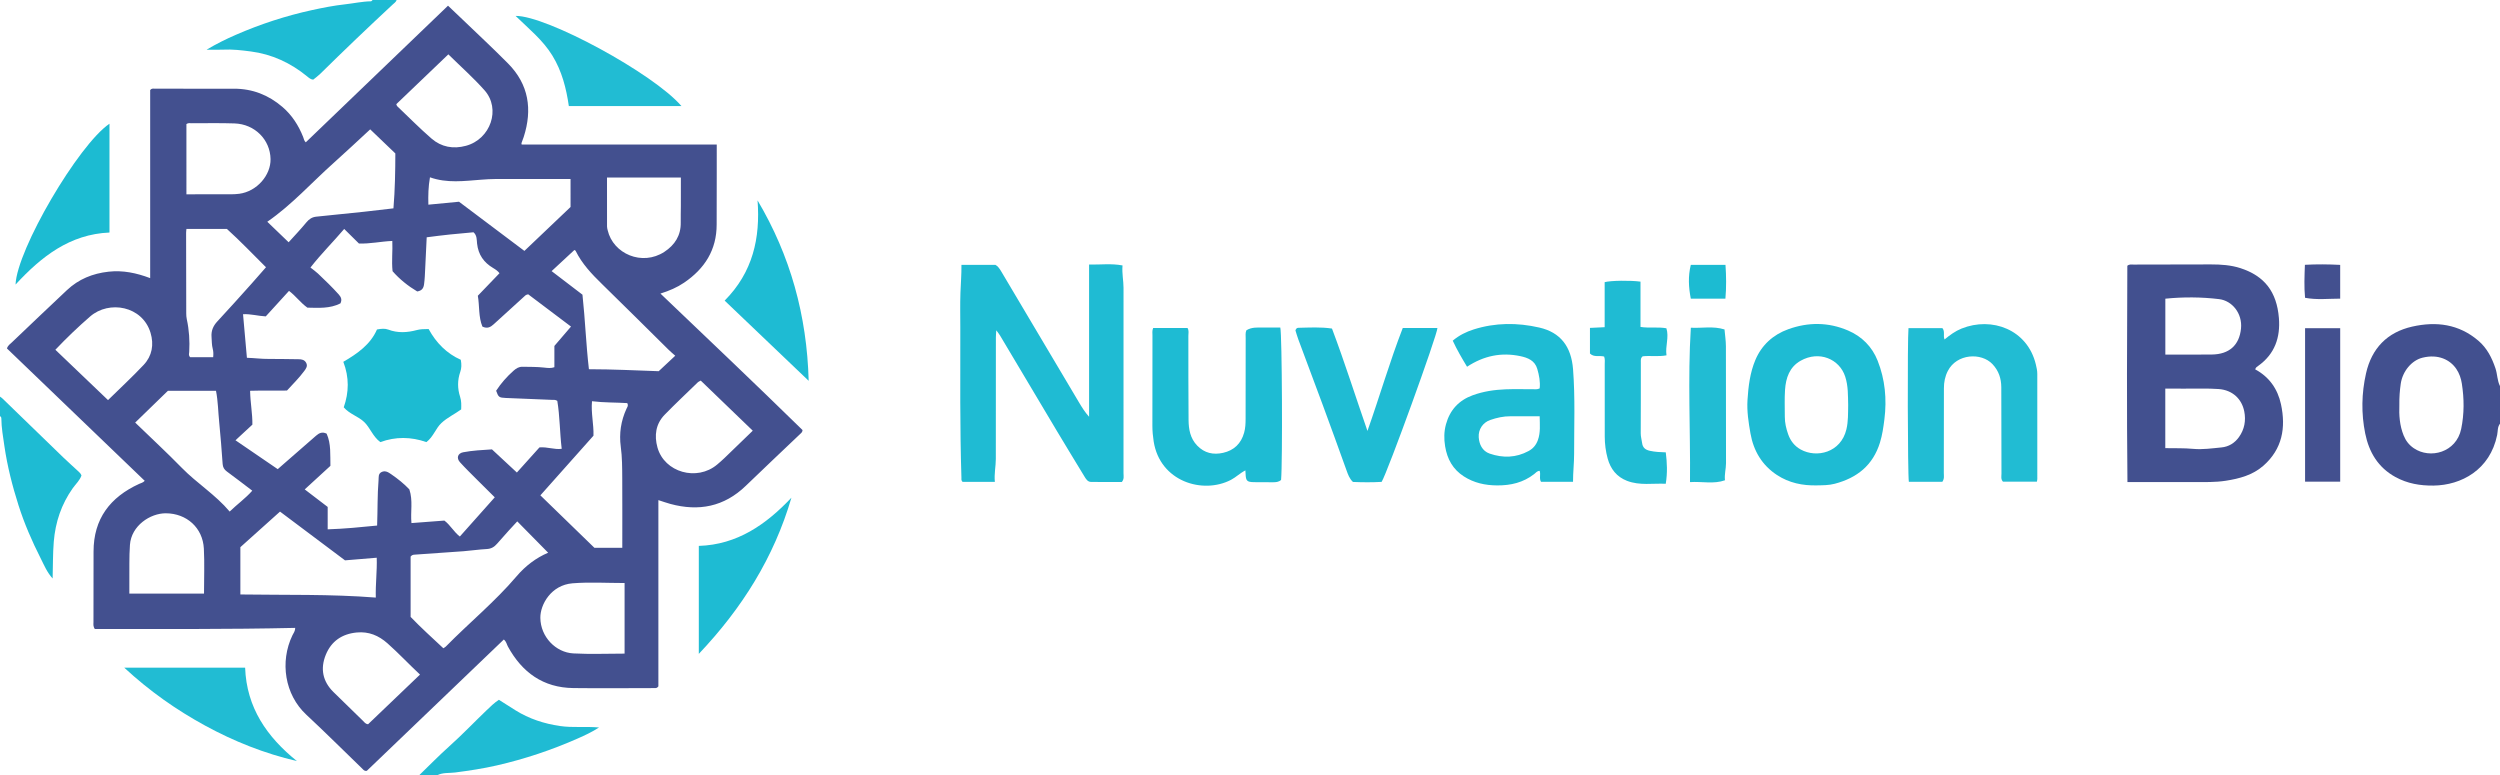 <?xml version="1.0" encoding="iso-8859-1"?>
<!-- Generator: Adobe Illustrator 27.0.0, SVG Export Plug-In . SVG Version: 6.00 Build 0)  -->
<svg version="1.1" id="Layer_1" xmlns="http://www.w3.org/2000/svg" xmlns:xlink="http://www.w3.org/1999/xlink" x="0px" y="0px"
	 viewBox="0 0 1664 516" style="enable-background:new 0 0 1664 516;" xml:space="preserve">
<g>
	<path style="fill:#42508F;" d="M1664,282c-1.754,2.196-1.381,4.993-1.884,7.476c-4.725,23.325-23.958,33.482-42.285,33.725
		c-9.006,0.119-17.487-1.334-25.457-5.707c-11.529-6.326-17.55-16.506-20.077-28.908c-2.721-13.353-2.454-26.833,0.539-40.099
		c3.745-16.597,14.039-27.327,30.716-31.097c15.994-3.615,31.083-1.716,44.076,9.406c5.762,4.932,8.99,11.369,11.361,18.413
		c1.302,3.869,1.121,8.091,3.01,11.791C1664,265.333,1664,273.667,1664,282z M1597.009,269.432
		c-0.268,6.891,0.178,13.811,2.867,20.427c1.41,3.469,3.507,6.244,6.677,8.423c10.961,7.534,28.371,2.819,31.605-12.759
		c2.093-10.084,2.009-20.133,0.441-30.208c-0.533-3.428-1.646-6.747-3.641-9.711c-4.172-6.197-12.088-10.089-22.524-7.538
		c-7.192,1.758-13.286,9.012-14.494,17.316C1597.269,260,1596.937,264.635,1597.009,269.432z"/>
	<path style="fill:#1EBBD3;" d="M264,0c-0.44,1.353-1.626,2.086-2.58,2.972c-16.345,15.184-32.471,30.596-48.362,46.255
		c-1.411,1.391-3.061,2.54-4.588,3.792c-1.654-0.132-2.786-1.145-3.92-2.077c-11.013-9.049-23.548-14.88-37.66-16.695
		c-6.048-0.778-12.194-1.525-18.374-1.199c-3.314,0.175-6.645,0.031-11.015,0.031c6.84-4.055,13.047-7.101,19.368-9.856
		c16.405-7.152,33.356-12.7,50.852-16.512c7.261-1.582,14.543-3.017,21.953-3.831c5.751-0.632,11.427-1.925,17.251-2.004
		C247.288,0.873,247.642,0.305,248,0C253.333,0,258.667,0,264,0z"/>
	<path style="fill:#1EBBD3;" d="M0,264c0.529,0.389,1.112,0.722,1.579,1.174c13.519,13.095,27.013,26.217,40.547,39.296
		c3.107,3.003,6.363,5.852,9.518,8.805c0.959,0.898,2.021,1.744,2.59,3.174c-1.131,3.357-3.832,5.71-5.816,8.515
		c-7.559,10.685-11.547,22.511-12.622,35.568c-0.656,7.967-0.501,15.925-0.767,24.5c-3.829-4.217-5.711-8.991-7.964-13.43
		c-5.775-11.374-10.859-23.092-14.733-35.257c-4.112-12.912-7.451-26.031-9.409-39.481c-0.883-6.067-1.962-12.099-2.021-18.251
		C0.895,277.903,0.674,277.329,0,277C0,272.667,0,268.333,0,264z"/>
	<path style="fill:#1FBBD3;" d="M279,516c6.68-6.454,13.171-13.119,20.089-19.307c8.56-7.657,16.469-15.965,24.745-23.903
		c2.518-2.415,4.994-4.861,8.219-7.021c3.591,2.278,7.307,4.669,11.056,7.006c9.115,5.682,19.012,8.904,29.673,10.464
		c8.471,1.24,16.916,0.17,25.938,0.968c-4.716,3.036-9.371,5.195-14.032,7.259c-17.4,7.705-35.399,13.712-53.934,17.977
		c-9.152,2.106-18.458,3.504-27.795,4.718c-3.975,0.517-8.189-0.095-11.958,1.837C287,516,283,516,279,516z"/>
	<path style="fill:#43508F;" d="M477.069,96.216c0,6.716,0.007,12.705-0.002,18.694c-0.017,11.498-0.077,22.997-0.059,34.495
		c0.027,16.972-7.989,29.437-21.648,38.728c-4.678,3.182-9.844,5.407-15.767,7.273c31.885,30.411,63.508,60.448,94.594,90.865
		c-0.085,1.511-1.142,2.161-1.962,2.942c-11.936,11.383-23.956,22.68-35.814,34.143c-14.416,13.937-31.308,17.194-50.243,12.05
		c-2.541-0.69-5.024-1.591-7.945-2.526c0,41.675,0,83.081,0,123.974c-0.966,1.301-1.84,1.141-2.647,1.142
		c-17.997,0.017-35.996,0.21-53.991-0.015c-20.094-0.251-34.1-10.436-43.527-27.66c-0.785-1.435-0.962-3.201-2.705-4.67
		c-30.472,29.208-60.96,58.43-91.184,87.4c-1.634,0.315-2.213-0.624-2.898-1.286c-12.463-12.039-24.734-24.285-37.415-36.09
		c-14.303-13.314-17.714-35.103-9.216-52.799c0.698-1.453,1.876-2.759,1.827-4.954c-44.609,1.02-89.196,0.701-133.348,0.759
		c-1.252-1.891-0.903-3.259-0.903-4.554c0-15.664,0.063-31.329,0.055-46.993c-0.011-21.842,11.058-36.199,30.324-45.047
		c1.166-0.535,2.494-0.745,3.741-2.04c-30.628-29.426-61.219-58.818-91.701-88.104c0.633-2.068,2.128-2.962,3.303-4.081
		c12.182-11.608,24.358-23.223,36.622-34.744c7.781-7.309,17.086-11.104,27.725-12.277c9.534-1.052,18.472,0.815,27.679,4.288
		c0-42.1,0-83.857,0-125.202c1.008-1.163,1.893-0.916,2.683-0.916c17.663,0.01,35.327,0.106,52.99,0.041
		c12.376-0.045,23.111,4.181,32.391,12.164c6.297,5.417,10.691,12.25,13.746,19.944c0.48,1.21,0.61,2.567,1.754,3.576
		c31.469-30.228,62.935-60.454,94.673-90.941c3.364,3.197,6.595,6.237,9.792,9.312c10.086,9.701,20.353,19.225,30.192,29.171
		c13.811,13.963,16.265,30.587,10.413,48.858c-0.452,1.41-1.021,2.782-1.518,4.178c-0.047,0.131,0.042,0.311,0.139,0.902
		C390.233,96.216,433.319,96.216,477.069,96.216z M156.737,293.051c9.825,6.714,18.966,12.961,28.125,19.22
		c1.459-1.28,2.576-2.265,3.698-3.244c7.275-6.342,14.557-12.677,21.824-19.029c2.002-1.75,4.116-2.81,7.029-1.346
		c3.044,6.775,2.325,14.119,2.513,21.415c-5.656,5.186-11.248,10.312-17.101,15.679c5.301,4.049,10.298,7.867,15.283,11.675
		c0,5.012,0,9.788,0,14.909c11.137-0.357,21.952-1.42,32.905-2.518c0.376-10.311,0.142-20.281,0.951-30.213
		c0.161-1.974-0.29-4.184,1.868-5.329c2.412-1.28,4.409-0.095,6.43,1.291c4.545,3.117,8.806,6.544,12.212,10.195
		c2.512,7.514,0.655,14.893,1.393,22.405c7.599-0.576,14.679-1.112,21.907-1.659c3.908,2.894,6.259,7.5,10.296,10.612
		c7.845-8.809,15.44-17.336,23.242-26.097c-4.199-4.167-8.11-8.008-11.976-11.894c-3.759-3.779-7.595-7.492-11.165-11.445
		c-2.551-2.824-1.491-5.96,2.134-6.653c6.366-1.217,12.83-1.498,19.141-1.92c5.648,5.247,11.072,10.286,16.586,15.408
		c5.453-6.064,10.544-11.727,15.043-16.73c5.478-0.415,9.9,1.628,14.796,0.94c-1.321-10.919-1.214-21.687-2.935-31.921
		c-1.433-0.873-2.456-0.609-3.434-0.65c-10.302-0.427-20.605-0.816-30.906-1.266c-4.447-0.194-4.836-0.538-6.369-4.805
		c3.264-4.996,7.197-9.477,11.727-13.449c1.673-1.466,3.448-2.558,5.795-2.511c4.819,0.097,9.643-0.002,14.448,0.546
		c2.285,0.261,4.596,0.565,6.803-0.256c0-4.622,0-9.089,0-14.148c3.39-3.953,7.146-8.332,11.059-12.893
		c-9.767-7.363-19.3-14.548-28.488-21.475c-1.694,0.246-2.281,1.12-3.006,1.777c-6.659,6.036-13.339,12.05-19.941,18.148
		c-2.12,1.958-4.271,3.128-7.538,1.558c-2.69-6.523-1.846-13.774-3.043-20.521c4.937-5.136,9.618-10.005,14.424-15.004
		c-1.11-1.47-2.625-2.505-4.171-3.415c-6.279-3.694-9.958-8.917-10.758-16.335c-0.267-2.472,0.006-5.434-2.377-7.493
		c-10.324,0.853-20.676,1.933-31.154,3.343c-0.35,7.241-0.692,14.032-0.999,20.823c-0.158,3.487-0.281,6.96-0.757,10.44
		c-0.373,2.727-1.484,4.266-4.542,4.79c-6.129-3.639-11.774-8.162-16.421-13.494c-0.726-6.935,0.15-13.551-0.168-20.134
		c-7.772,0.351-14.943,2.006-22.217,1.706c-3.272-3.233-6.421-6.344-9.805-9.688c-7.417,8.723-15.182,16.37-22.464,25.678
		c1.923,1.532,3.593,2.673,5.039,4.049c4.707,4.475,9.394,8.968,13.739,13.813c1.614,1.8,2.389,3.546,1.168,6.011
		c-7.017,3.582-14.671,2.967-21.979,2.835c-4.66-3.328-7.762-7.809-12.236-11.168c-5.315,5.831-10.55,11.576-15.477,16.983
		c-5.28-0.278-9.898-1.707-15.123-1.465c0.88,9.898,1.726,19.416,2.58,29.021c5.069,0.149,9.67,0.802,14.34,0.752
		c6.661-0.071,13.325,0.186,19.989,0.205c2.138,0.006,4.01,0.358,5.104,2.377c1.16,2.139-0.014,3.763-1.248,5.433
		c-3.472,4.699-7.627,8.772-11.525,13.034c-8.337,0.176-16.562-0.112-24.537,0.158c0.157,8.012,1.619,15.219,1.527,22.523
		C164.356,286,160.842,289.252,156.737,293.051z M295.103,431.484c0.816-0.558,1.286-0.779,1.627-1.127
		c15.505-15.791,32.723-29.854,47.109-46.778c5.882-6.92,13-12.294,21.004-15.691c-6.862-6.965-13.597-13.801-20.555-20.864
		c-1.816,1.966-3.849,4.128-5.838,6.332c-2.565,2.841-5.122,5.689-7.627,8.583c-1.819,2.102-3.868,3.354-6.825,3.501
		c-5.137,0.255-10.244,1.06-15.378,1.45c-10.946,0.831-21.901,1.547-32.853,2.303c-0.855,0.059-1.639,0.247-2.463,1.268
		c0,13.139,0,26.603,0,40.151C280.179,417.77,287.576,424.45,295.103,431.484z M159.992,395.675
		c30.057,0.463,59.917-0.302,90.143,2.071c-0.256-9.061,0.918-17.708,0.616-26.528c-7.465,0.618-14.233,1.178-21.109,1.748
		c-14.337-10.754-28.676-21.509-43.263-32.45c-9.012,8.088-17.887,16.053-26.386,23.68
		C159.992,374.959,159.992,385.067,159.992,395.675z M395.017,289.99c-11.81,13.269-23.517,26.422-35.344,39.709
		c12.329,11.968,24.377,23.663,35.98,34.928c6.578,0,12.492,0,18.545,0c0-15.701,0.065-31.031-0.029-46.36
		c-0.043-6.986-0.037-13.971-0.98-20.94c-1.185-8.756,0.11-17.231,3.816-25.309c0.456-0.994,1.4-1.968,0.495-3.711
		c-7.613-0.49-15.514-0.264-23.465-1.256C393.319,275.063,395.256,282.274,395.017,289.99z M89.976,281.266
		c10.594,10.244,21.081,19.949,31.057,30.154c10.002,10.23,22.344,17.811,31.839,29.076c4.998-4.853,10.532-8.778,15.043-13.891
		c-5.781-4.386-11.295-8.672-16.933-12.789c-1.782-1.301-2.629-2.806-2.791-4.959c-0.701-9.283-1.329-18.576-2.289-27.833
		c-0.715-6.893-0.748-13.869-2.134-20.912c-10.638,0-21.09,0-32.01,0C104.769,266.899,97.511,273.948,89.976,281.266z
		 M246.402,86.093c-8.343,7.682-16.19,15.099-24.245,22.284c-14.72,13.13-27.923,27.973-44.243,39.221
		c4.637,4.457,9.282,8.921,14.205,13.653c3.705-4.115,7.951-8.539,11.828-13.265c1.833-2.235,3.837-3.498,6.635-3.78
		c10.568-1.064,21.136-2.135,31.698-3.263c6.549-0.699,13.086-1.507,19.601-2.262c1.029-12.487,1.231-24.588,1.261-36.554
		C257.557,96.776,252.166,91.614,246.402,86.093z M124.088,152.393c-0.089,1.033-0.218,1.831-0.217,2.63
		c0.016,17.824,0.04,35.648,0.09,53.471c0.004,1.324,0.076,2.679,0.358,3.966c1.58,7.202,2.039,14.476,1.619,21.824
		c-0.062,1.091-0.6,2.288,0.646,3.463c4.89,0,9.981,0,15.31,0c0.184-1.991,0.179-3.792-0.292-5.543
		c-0.703-2.61-0.598-5.283-0.803-7.933c-0.314-4.062,1.054-7.338,3.877-10.361c7.727-8.274,15.244-16.743,22.814-25.163
		c3.192-3.55,6.307-7.169,9.55-10.862c-8.878-8.843-17.268-17.614-26-25.493C141.838,152.393,133.063,152.393,124.088,152.393z
		 M379.758,119.137c-17.004,0-33.458-0.013-49.912,0.011c-3.156,0.005-6.302,0.216-9.456,0.453
		c-11.37,0.855-22.793,2.488-34.209-1.583c-1.093,6.209-1.225,12.052-1.062,18.213c7.171-0.688,13.757-1.32,20.394-1.957
		c14.475,10.885,28.928,21.754,43.524,32.731c10.41-9.902,20.623-19.618,30.721-29.223
		C379.758,131.587,379.758,125.64,379.758,119.137z M449.447,236.775c-1.69-1.509-3.098-2.66-4.387-3.932
		c-14.803-14.606-29.511-29.309-44.411-43.815c-6.825-6.644-13.293-13.484-17.546-22.13c-0.108-0.219-0.48-0.307-0.797-0.497
		c-4.972,4.613-9.945,9.226-15.15,14.056c7.197,5.498,14.032,10.719,20.533,15.685c1.817,16.798,2.377,33.166,4.296,49.613
		c15.948,0.016,31.21,0.795,46.446,1.318C441.959,243.774,445.347,240.607,449.447,236.775z M466.418,253.325
		c-1.003,0.558-1.506,0.715-1.843,1.043c-7.406,7.188-14.934,14.258-22.143,21.64c-6.02,6.165-7.037,13.899-4.823,21.838
		c4.63,16.606,26.279,22.691,39.722,11.367c1.653-1.393,3.288-2.815,4.847-4.312c6.222-5.977,12.41-11.989,18.857-18.227
		C489.31,275.378,477.945,264.429,466.418,253.325z M279.554,448.998c-7.601-7.1-14.283-14.271-21.634-20.787
		c-5.922-5.249-12.486-7.985-20.455-7.231c-9.827,0.93-16.958,5.799-20.642,14.889c-3.711,9.158-2.085,17.619,5.081,24.703
		c6.512,6.437,13.077,12.821,19.662,19.184c0.915,0.884,1.627,2.148,3.44,2.291C256.274,471.268,267.679,460.357,279.554,448.998z
		 M36.851,232.802c11.805,11.285,23.311,22.283,35.051,33.506c8.108-7.959,16.166-15.426,23.69-23.397
		c5.667-6.003,6.961-13.553,4.607-21.401c-5.338-17.79-27.492-21.909-40.253-10.82C52.036,217.564,44.437,224.805,36.851,232.802z
		 M298.422,36.171c-11.968,11.455-23.367,22.365-34.651,33.166c0.287,0.703,0.33,1.09,0.546,1.296
		c7.597,7.237,14.971,14.732,22.895,21.593c6.55,5.671,14.448,7.109,22.933,4.816c16.385-4.428,23.376-24.536,12.355-36.95
		C315.115,51.774,306.723,44.349,298.422,36.171z M135.789,395.109c0-10.36,0.41-20.168-0.098-29.929
		c-0.723-13.894-11.444-23.464-25.284-23.535c-10.43-0.053-22.999,8.259-23.914,20.983c-0.586,8.145-0.296,16.277-0.395,24.415
		c-0.032,2.619-0.005,5.239-0.005,8.065C102.836,395.109,119.061,395.109,135.789,395.109z M415.723,435.044
		c0-16.029,0-31.447,0-46.984c-11.736,0-23.257-0.731-34.646,0.185c-14.272,1.148-21.522,14.154-21.422,23.006
		c0.143,12.64,10.225,23.009,21.917,23.658C392.833,435.534,404.156,435.044,415.723,435.044z M453.189,118.176
		c-16.667,0-32.841,0-49.165,0c0,11.082-0.009,21.859,0.019,32.635c0.002,0.813,0.241,1.633,0.427,2.437
		c3.628,15.67,22.943,24.088,37.755,14.374c6.903-4.527,11.042-10.88,10.873-19.525c-0.072-3.655,0.076-7.314,0.086-10.971
		C453.201,130.856,453.189,124.585,453.189,118.176z M124.082,129.329c8.339,0,16.29,0.03,24.24-0.013
		c3.656-0.02,7.355,0.142,10.959-0.34c11.747-1.571,20.997-12.379,20.798-23.109c-0.239-12.872-10.447-23.267-23.997-23.717
		c-9.466-0.314-18.95-0.131-28.426-0.126c-1.118,0.001-2.321-0.362-3.575,0.549C124.082,97.833,124.082,113.22,124.082,129.329z"/>
	<path style="fill:#42508F;" d="M1501.072,245.855c9.298,4.996,14.949,13.015,17.15,23.219c3.364,15.598,0.898,29.801-11.691,40.887
		c-7.125,6.274-15.92,8.605-25.069,10.028c-6.954,1.082-13.936,0.872-20.92,0.879c-14.634,0.015-29.268,0.004-44.511,0.004
		c-0.493-48.237-0.296-96.231-0.075-143.987c1.516-1.185,2.901-0.78,4.176-0.785c17.152-0.061,34.304-0.066,51.457-0.105
		c6.684-0.015,13.378,0.439,19.714,2.504c15.904,5.185,24.115,15.637,25.539,33.173c1.05,12.931-2.74,23.983-13.741,31.83
		C1502.334,244.051,1501.396,244.53,1501.072,245.855z M1441.219,298.286c6.493,0.115,12.483-0.083,18.455,0.474
		c6.339,0.592,12.627-0.348,18.91-0.947c4.88-0.465,8.823-2.911,11.667-6.882c3.683-5.144,4.74-11.034,3.532-17.103
		c-1.623-8.155-7.672-14.194-17.016-14.883c-7.483-0.552-14.976-0.174-22.464-0.267c-4.282-0.053-8.564-0.01-13.083-0.01
		C1441.219,272.007,1441.219,284.917,1441.219,298.286z M1441.249,236c10.522,0,20.8,0.122,31.074-0.033
		c11.378-0.171,18.187-6.144,19.293-17.301c1.003-10.124-5.964-18.539-14.568-19.567c-11.857-1.417-23.791-1.503-35.799-0.29
		C1441.249,211.275,1441.249,223.517,1441.249,236z"/>
	<path style="fill:#1FBBD3;" d="M662.175,320.743c-7.747,0-14.69,0-21.438,0c-1.115-0.952-0.785-2.02-0.815-2.973
		c-1.047-33.291-0.74-66.592-0.744-99.891c-0.001-7.665-0.188-15.337,0.088-22.993c0.219-6.097,0.732-12.19,0.672-18.589
		c7.644,0,14.919,0,22.637,0c1.595,0.814,2.784,2.565,3.901,4.456c6.915,11.711,13.882,23.392,20.827,35.086
		c10.248,17.255,20.487,34.515,30.74,51.767c1.999,3.364,4.044,6.7,6.849,9.79c0-33.553,0-67.106,0-101.317
		c7.524,0.177,14.688-0.839,22.257,0.593c-0.45,5.418,0.67,10.124,0.67,14.926c-0.003,41.158,0.013,82.316-0.014,123.474
		c-0.001,1.772,0.564,3.685-1.109,5.738c-6.6,0-13.55,0.069-20.498-0.04c-2.24-0.035-3.356-1.908-4.392-3.614
		c-6.113-10.065-12.257-20.113-18.295-30.223c-12.671-21.216-25.28-42.468-37.931-63.696c-0.58-0.974-1.326-1.849-2.457-3.407
		c-0.116,1.985-0.262,3.33-0.263,4.674c-0.024,26.994-0.035,53.988-0.038,80.983C662.82,310.456,661.644,315.337,662.175,320.743z"
		/>
	<path style="fill:#1EBBD3;" d="M1047.005,320.674c-7.325,0-14.253,0-21.315,0c-1.367-2.237-0.065-4.863-0.885-7.283
		c-1.631-0.022-2.601,1.32-3.656,2.143c-7.286,5.678-15.555,7.606-24.652,7.558c-8.008-0.042-15.419-1.672-22.165-6.008
		c-7.297-4.69-11.054-11.48-12.457-19.995c-0.83-5.038-0.754-9.881,0.572-14.709c2.598-9.461,8.525-15.928,17.796-19.302
		c7.068-2.573,14.417-3.654,21.865-3.949c5.986-0.238,11.988-0.029,17.983-0.073c1.456-0.011,2.97,0.324,4.708-0.531
		c0.499-4.386-0.35-8.715-1.586-12.974c-1.621-5.585-6.277-7.443-11.26-8.496c-12.59-2.661-24.29-0.322-35.486,7.055
		c-3.393-5.623-6.705-11.242-9.523-17.356c4.176-3.554,8.945-5.903,13.948-7.487c14.394-4.557,29.039-4.592,43.668-1.248
		c14.03,3.207,21.285,12.561,22.462,27.788c1.451,18.771,0.689,37.573,0.707,56.36
		C1047.736,308.24,1046.991,314.335,1047.005,320.674z M1024.802,277.073c-6.839,0-13.126,0.03-19.413-0.01
		c-4.681-0.03-9.165,0.978-13.541,2.498c-4.795,1.666-7.962,6.183-7.608,11.499c0.301,4.528,2.295,9.152,7.301,10.868
		c8.808,3.019,17.491,2.807,25.86-1.714c3.055-1.65,5.049-4.036,6.233-7.34C1025.427,287.873,1024.889,282.802,1024.802,277.073z"/>
	<path style="fill:#1EBBD3;" d="M1209.307,323.068c-9.504,0.239-18.545-1.652-26.531-6.888
		c-9.955-6.526-15.623-16.062-17.669-27.696c-1.291-7.34-2.44-14.736-1.97-22.232c0.57-9.1,1.677-18.206,5.227-26.632
		c4.19-9.944,11.781-16.853,21.944-20.506c13.287-4.776,26.653-4.735,39.729,0.859c9.256,3.96,16.044,10.808,19.719,20.085
		c4.957,12.514,6.187,25.602,4.503,39.028c-0.661,5.27-1.383,10.431-2.965,15.534c-4.685,15.116-15.284,23.494-30.13,27.378
		C1217.236,323.028,1213.282,322.994,1209.307,323.068z M1230.144,269.586c-0.165-6.189,0.086-12.595-1.984-18.944
		c-3.805-11.673-17.336-17.516-29.704-10.511c-7.368,4.173-9.795,11.429-10.335,19.299c-0.409,5.969-0.135,11.987-0.145,17.982
		c-0.007,4.022,0.908,7.917,2.227,11.647c1.525,4.316,4.193,7.833,8.364,10.14c10.542,5.831,26.749,2.12,30.42-13.502
		C1230.222,280.443,1230.047,275.15,1230.144,269.586z"/>
	<path style="fill:#21BCD3;" d="M1292.834,320.67c-7.495,0-14.924,0-22.304,0c-0.785-4.292-0.987-94.903-0.242-102.279
		c7.523,0,15.083,0,22.578,0c1.864,2.255,0.368,4.98,1.415,7.561c3.58-2.968,7.192-5.603,11.356-7.272
		c20.119-8.063,43.802,0.599,49.403,23.834c0.508,2.107,0.982,4.177,0.981,6.361c-0.008,23.321,0.012,46.642,0.011,69.964
		c0,0.481-0.145,0.962-0.274,1.763c-7.557,0-15.117,0-22.579,0c-1.563-1.671-0.995-3.602-1-5.369
		c-0.064-19.157-0.031-38.314-0.118-57.471c-0.026-5.808-1.717-10.991-5.861-15.383c-7.453-7.899-23.792-7.034-29.728,4.522
		c-1.866,3.634-2.613,7.439-2.606,11.508c0.034,18.824-0.003,37.648-0.067,56.471C1293.793,316.66,1294.288,318.555,1292.834,320.67
		z"/>
	<path style="fill:#1EBBD3;" d="M852.69,319.43c-1.567,1.466-3.542,1.564-5.547,1.557c-4.164-0.016-8.329,0.012-12.492-0.063
		c-4.664-0.084-5.41-0.867-5.588-5.524c-0.025-0.653-0.077-1.305-0.137-2.306c-3.593,1.811-6.248,4.551-9.589,6.294
		c-18.751,9.785-47.295,1.131-51.459-25.601c-0.541-3.475-0.851-6.9-0.85-10.38c0.001-19.989,0.011-39.977,0.051-59.966
		c0.003-1.622-0.32-3.301,0.461-5.114c7.584,0,15.172,0,22.877,0c1.075,1.656,0.551,3.536,0.556,5.293
		c0.056,18.656-0.078,37.314,0.133,55.967c0.069,6.141,1.088,12.156,5.722,16.98c4.893,5.092,10.809,6.3,17.304,4.825
		c7.188-1.633,11.924-6.105,13.957-13.378c0.868-3.103,0.979-6.212,0.982-9.363c0.02-17.823,0.013-35.646,0.051-53.47
		c0.004-1.798-0.291-3.658,0.468-5.342c3.566-2.205,7.405-1.837,11.192-1.823c3.82,0.014,7.639,0.003,11.384,0.003
		C853.35,222.317,853.734,307.808,852.69,319.43z"/>
	<path style="fill:#1FBBD3;" d="M919.614,320.738c-6.457,0.369-12.758,0.302-19.092,0.048c-2.345-2.18-3.333-5.066-4.317-7.812
		c-10.434-29.117-21.144-58.131-32.05-87.075c-0.755-2.002-1.311-4.079-1.911-5.968c0.307-1.068,0.957-1.723,1.796-1.741
		c7.454-0.158,14.926-0.635,22.527,0.503c8.428,22.352,15.516,44.845,23.609,68.145c8.292-23.47,14.869-46.259,23.51-68.526
		c7.891,0,15.478,0,23.069,0C956.723,222.807,923.553,314.358,919.614,320.738z"/>
	<path style="fill:#1FBBD3;" d="M1067.726,237.323c-3.265-0.883-6.712,0.698-9.45-2.019c0-5.478,0-11.077,0-17.051
		c3.282-0.16,6.361-0.31,9.789-0.477c0-10.216,0-20.149,0-29.969c3.928-1.099,17.193-1.266,23.855-0.347c0,9.87,0,19.8,0,30.147
		c5.833,0.917,11.496-0.142,17.234,0.896c1.909,5.989-0.838,11.851,0.064,18.011c-5.528,1.023-10.856,0.079-15.814,0.639
		c-1.511,1.158-1.26,2.559-1.261,3.863c-0.017,15.827,0.021,31.655-0.073,47.482c-0.013,2.213,0.663,4.251,0.92,6.386
		c0.363,3.011,2.106,4.499,5.149,5.171c3.398,0.751,6.856,0.929,10.6,1.033c0.849,6.857,1.206,13.533-0.019,20.911
		c-8.524-0.413-17.288,1.329-25.799-1.964c-6.897-2.669-10.95-7.924-12.849-14.82c-1.317-4.78-1.951-9.725-1.949-14.719
		c0.005-15.994,0.011-31.988-0.016-47.982C1068.102,240.879,1068.388,239.209,1067.726,237.323z"/>
	<path style="fill:#21BCD3;" d="M163.155,444.404c0.959,26.593,14.501,46.062,34.454,62.16
		c-21.568-5.026-41.78-13.079-61.018-23.569c-19.274-10.509-37.112-23.064-53.889-38.591
		C109.823,444.404,136.086,444.404,163.155,444.404z"/>
	<path style="fill:#1EBBD3;" d="M482.33,200.099c18.798-18.952,23.784-41.644,21.896-66.712
		c21.829,36.795,32.833,76.48,34.028,120.088C519.275,235.361,501.035,217.952,482.33,200.099z"/>
	<path style="fill:#1CBBD2;" d="M72.868,82.342c0,24.014,0,47.94,0,72.431c-26.339,1.117-45.271,15.934-62.516,34.624
		C11.238,166.096,52.198,96.336,72.868,82.342z"/>
	<path style="fill:#21BCD3;" d="M453.568,70.598c-25.402,0-49.957,0-74.948,0c-1.719-11.855-4.603-23.245-10.971-33.623
		c-6.383-10.401-15.767-17.877-24.483-26.39C363.709,10.305,434.963,48.899,453.568,70.598z"/>
	<path style="fill:#1EBBD3;" d="M465.128,435.219c0-24.383,0-47.848,0-71.867c25.592-0.817,44.735-14.21,61.655-32.101
		C515.157,370.977,493.968,404.807,465.128,435.219z"/>
	<path style="fill:#21BCD3;" d="M1124.861,320.889c0.337-34.587-1.564-68.436,0.559-102.763c7.343,0.426,14.764-1.259,22.414,1.149
		c0.321,3.694,0.918,7.44,0.93,11.189c0.083,25.967,0.026,51.935,0.067,77.902c0.006,3.659-1.132,7.201-0.698,11.304
		C1140.619,322.345,1133.032,320.36,1124.861,320.889z"/>
	<path style="fill:#43508F;" d="M1557.636,320.615c-7.889,0-15.469,0-23.38,0c0-33.988,0-67.904,0-102.154c7.662,0,15.365,0,23.38,0
		C1557.636,252.55,1557.636,286.454,1557.636,320.615z"/>
	<path style="fill:#1CBBD2;" d="M1148.434,198.789c-8.305,0-15.589,0-23.038,0c-1.454-7.508-1.88-14.82,0-22.475
		c7.455,0,15.019,0,23.094,0C1149.003,183.905,1149.098,191.225,1148.434,198.789z"/>
	<path style="fill:#43508F;" d="M1557.629,176.306c0,7.513,0,14.738,0,22.468c-7.807,0.001-15.509,0.941-23.385-0.565
		c-0.699-7.354-0.378-14.428-0.1-21.954C1541.999,175.819,1549.689,175.893,1557.629,176.306z"/>
	<path style="fill:#1CBBD2;" d="M285.299,219.002c4.961,9.148,12.082,16.359,21.41,20.469c0.587,3.224,0.494,5.606-0.36,8.058
		c-1.911,5.482-1.899,11.098-0.103,16.577c0.919,2.803,0.811,5.508,0.715,8.389c-4.354,3.171-9.211,5.395-13.129,9.039
		c-3.911,3.637-5.332,9.194-10.029,12.727c-10.178-3.588-20.55-3.712-30.636,0.003c-5.079-3.701-6.723-9.536-10.827-13.433
		c-3.986-3.785-9.646-5.198-13.549-9.718c3.489-9.888,3.715-19.914-0.282-30.297c9.496-5.494,18.1-11.61,22.411-21.517
		c2.917-0.531,5.303-0.758,7.479,0.073c6.337,2.42,12.703,2.018,19.024,0.321C279.742,219.072,281.978,219.032,285.299,219.002z"/>
</g>
</svg>
